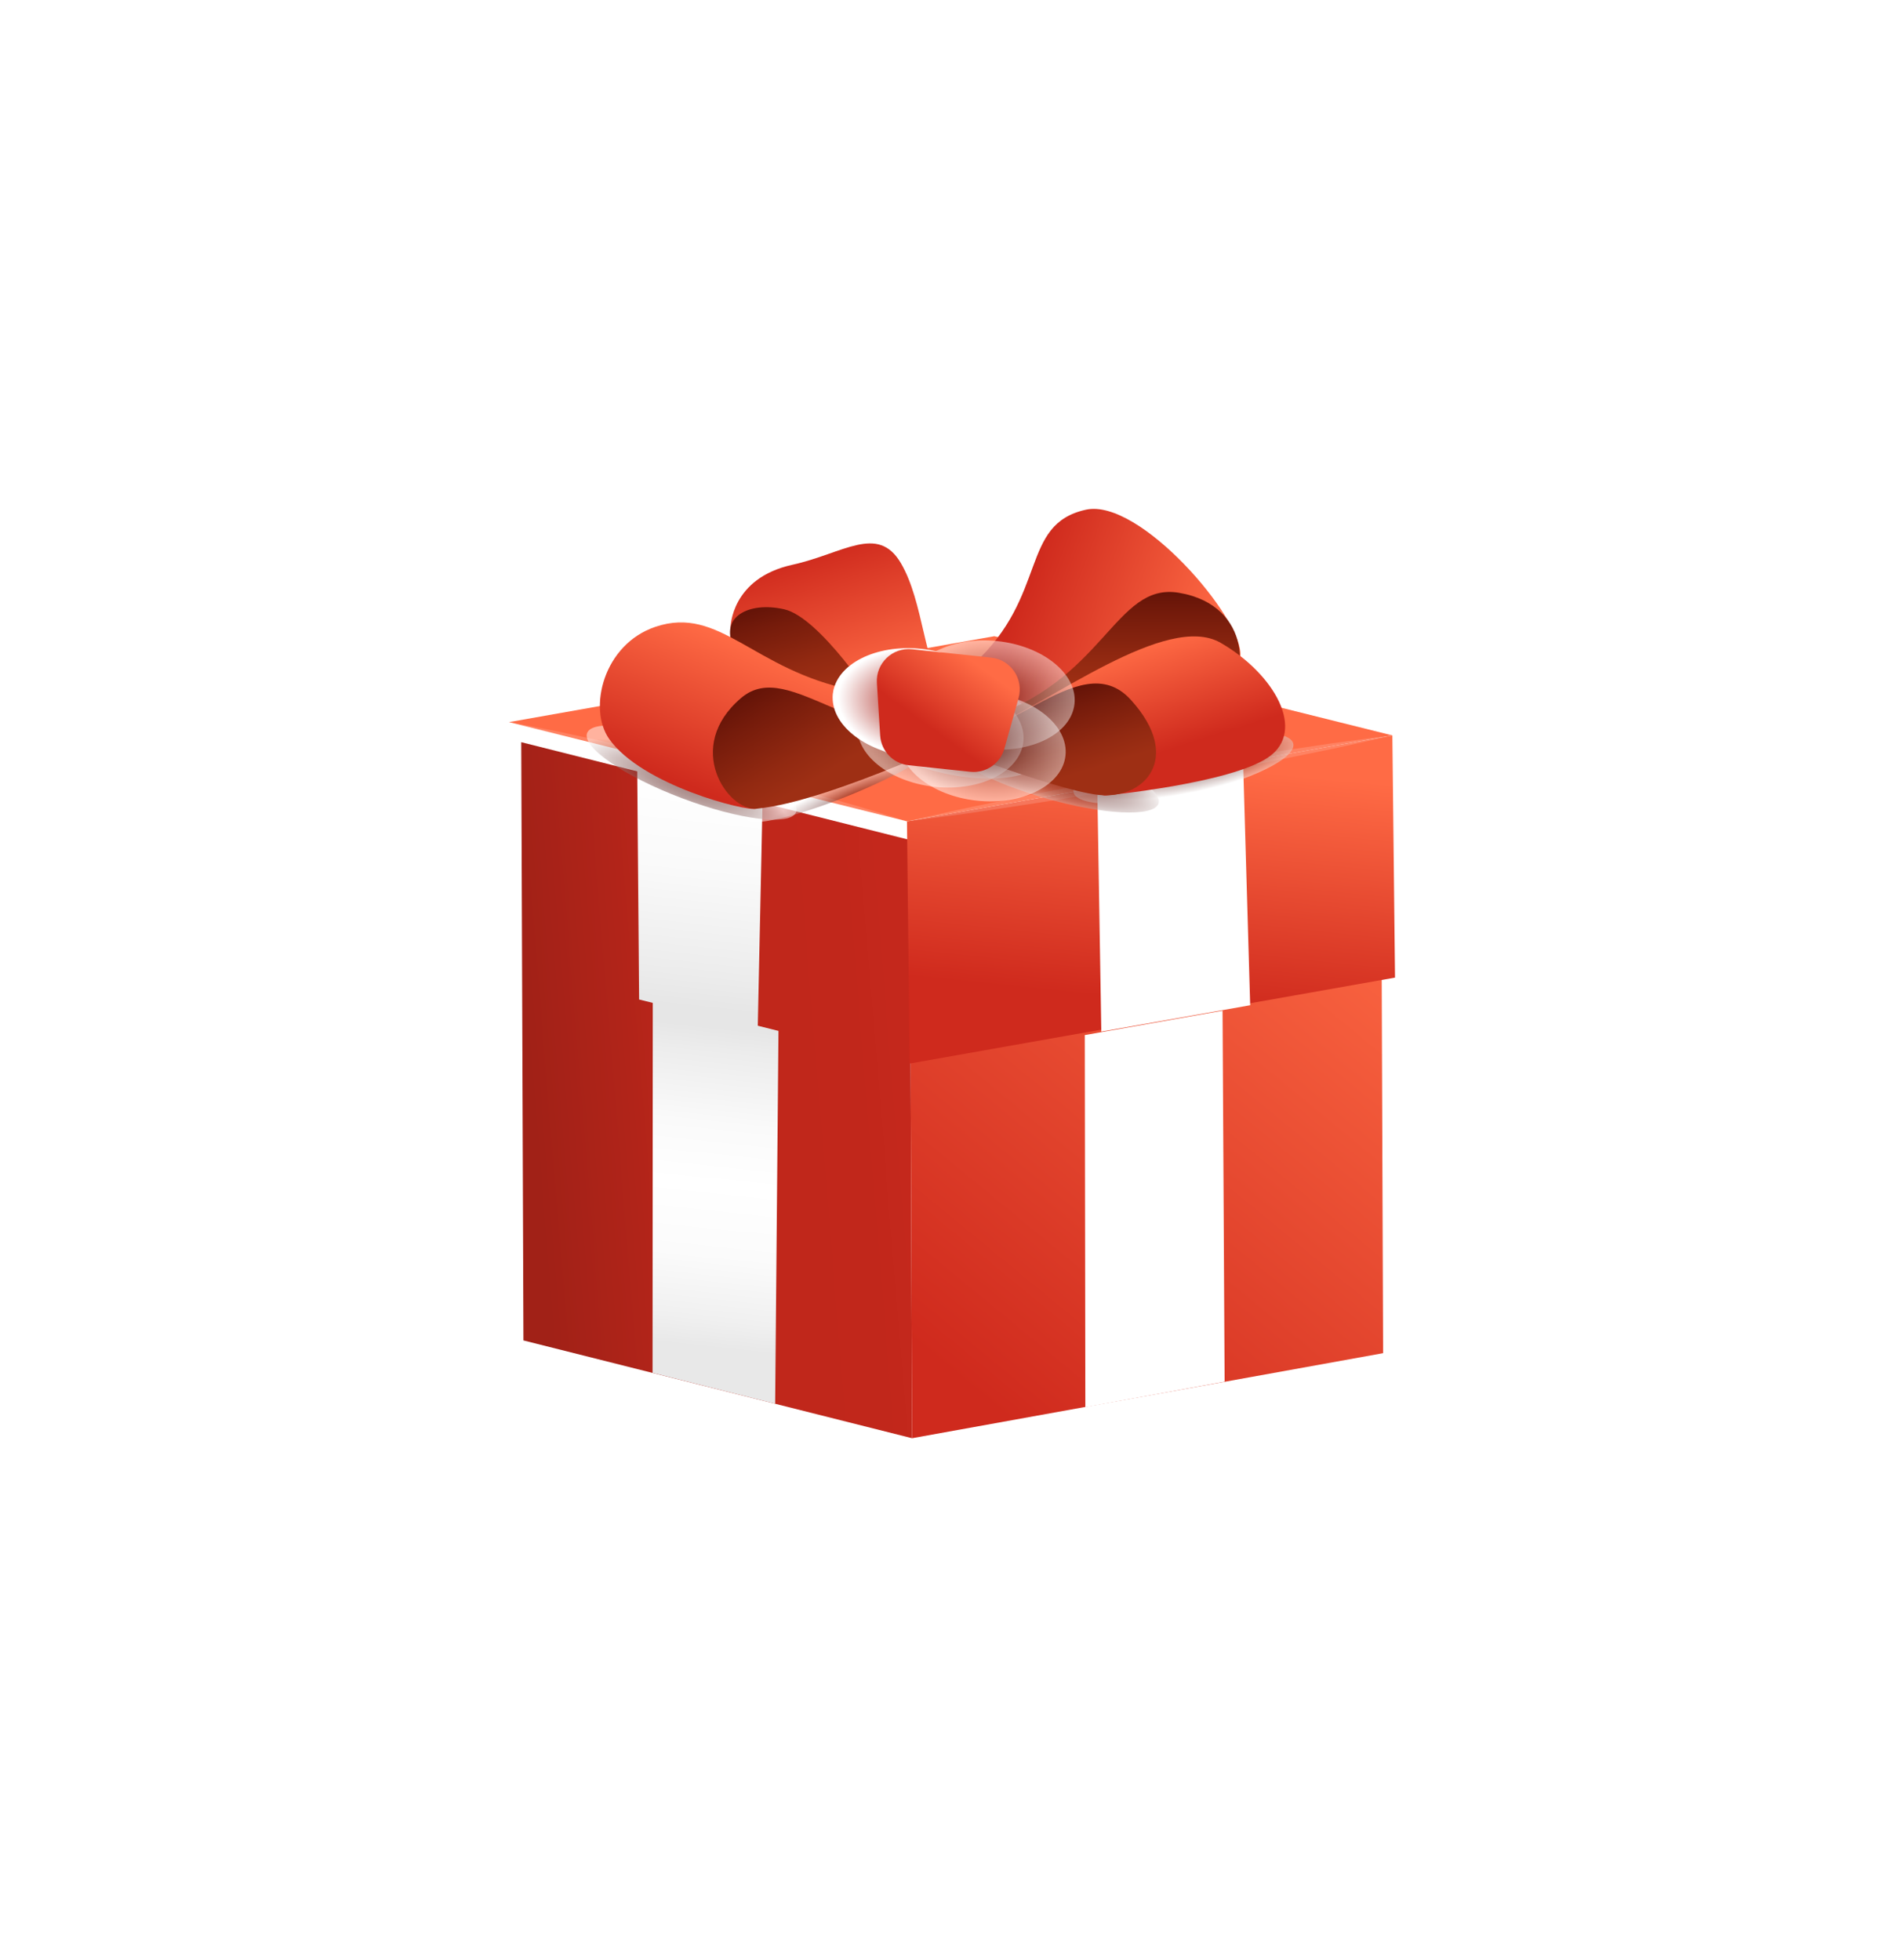<svg width="101" height="104" viewBox="0 0 101 104" fill="none" xmlns="http://www.w3.org/2000/svg">
<g filter="url(#filter0_d_306_363)">
<path d="M48.381 64.306L27.767 59.118L27.65 27.377L48.264 32.565L48.381 64.306Z" fill="url(#paint0_linear_306_363)"/>
<path d="M34.627 41.032L34.616 60.838L41.119 62.478L41.295 42.695L34.627 41.032Z" fill="url(#paint1_linear_306_363)"/>
<path d="M73.251 28.053L73.368 59.794L48.381 64.306L48.265 32.565L73.251 28.053Z" fill="url(#paint2_linear_306_363)"/>
<path d="M57.544 42.917L57.573 62.661L64.961 61.305L64.852 41.623L57.544 42.917Z" fill="white"/>
<path d="M33.797 28.188L33.902 41.029L40.194 42.598L40.465 29.85L33.797 28.188Z" fill="url(#paint3_linear_306_363)"/>
<path d="M48.252 44.428L74 39.868L73.86 27.018L48.112 31.577L48.252 44.428Z" fill="url(#paint4_linear_306_363)"/>
<path d="M27 26.313L52.748 21.754L73.86 27.018L48.113 31.577L27 26.313Z" fill="#FF6B45"/>
<g style="mix-blend-mode:screen" opacity="0.16">
<g style="mix-blend-mode:screen">
<path d="M48.113 31.577C48.113 31.577 48.512 31.485 49.21 31.324C49.91 31.175 50.905 30.939 52.107 30.698C53.309 30.458 54.709 30.159 56.214 29.873C57.718 29.581 59.327 29.291 60.935 29.001C62.545 28.722 64.155 28.441 65.668 28.199C67.18 27.949 68.597 27.75 69.809 27.563C71.021 27.376 72.037 27.257 72.745 27.156C73.456 27.068 73.862 27.018 73.862 27.018C73.862 27.018 73.463 27.11 72.766 27.272C72.066 27.421 71.071 27.658 69.868 27.898C68.666 28.137 67.267 28.438 65.761 28.723C64.257 29.015 62.648 29.304 61.04 29.595C59.43 29.874 57.82 30.154 56.307 30.396C54.795 30.645 53.378 30.845 52.166 31.032C50.955 31.219 49.939 31.339 49.23 31.44C48.52 31.528 48.113 31.578 48.113 31.578V31.577Z" fill="white"/>
</g>
</g>
<g style="mix-blend-mode:screen" opacity="0.16">
<g style="mix-blend-mode:screen">
<path d="M27 26.313C27 26.313 27.335 26.374 27.921 26.482C28.504 26.602 29.344 26.751 30.339 26.971C31.335 27.193 32.502 27.431 33.743 27.721C34.986 28.005 36.307 28.33 37.629 28.652C38.947 28.988 40.265 29.321 41.496 29.654C42.729 29.979 43.871 30.317 44.854 30.59C45.837 30.863 46.648 31.127 47.219 31.294C47.788 31.474 48.112 31.577 48.112 31.577C48.112 31.577 47.777 31.516 47.191 31.408C46.608 31.287 45.768 31.14 44.772 30.919C43.776 30.698 42.608 30.46 41.368 30.169C40.125 29.886 38.804 29.56 37.483 29.237C36.165 28.902 34.847 28.568 33.616 28.235C32.384 27.908 31.241 27.572 30.258 27.299C29.275 27.026 28.465 26.763 27.893 26.595C27.325 26.415 27 26.313 27 26.313V26.313Z" fill="white"/>
</g>
</g>
<path d="M58.205 29.692L58.42 42.733L66.318 41.334L65.938 28.323L58.205 29.692Z" fill="white"/>
<path style="mix-blend-mode:multiply" opacity="0.48" d="M49.831 27.317C50.013 27.767 47.871 29.059 45.047 30.203C42.223 31.349 39.787 31.913 39.605 31.464C39.423 31.015 41.564 29.722 44.388 28.578C47.212 27.433 49.648 26.868 49.831 27.317Z" fill="url(#paint5_radial_306_363)"/>
<path style="mix-blend-mode:multiply" opacity="0.48" d="M42.23 31.087C41.947 31.838 39.235 31.508 36.173 30.349C33.112 29.191 30.86 27.643 31.144 26.892C31.428 26.142 34.14 26.472 37.202 27.63C40.263 28.788 42.514 30.336 42.23 31.087Z" fill="url(#paint6_radial_306_363)"/>
<path style="mix-blend-mode:multiply" opacity="0.48" d="M68.603 27.456C68.774 28.229 66.303 29.433 63.083 30.145C59.865 30.858 57.117 30.809 56.946 30.036C56.775 29.264 59.246 28.059 62.465 27.347C65.684 26.635 68.432 26.684 68.603 27.456Z" fill="url(#paint7_radial_306_363)"/>
<path style="mix-blend-mode:multiply" opacity="0.48" d="M61.459 30.619C61.236 31.378 58.491 31.242 55.328 30.314C52.165 29.386 49.78 28.018 50.003 27.258C50.225 26.499 52.97 26.635 56.134 27.564C59.297 28.492 61.681 29.86 61.459 30.619Z" fill="url(#paint8_radial_306_363)"/>
<path d="M38.754 21.28C38.754 21.28 38.774 18.68 42.035 17.964C44.72 17.374 46.561 15.792 47.786 17.874C49.011 19.955 48.982 23.258 50.313 25.229C51.644 27.2 46.074 26.481 46.074 26.481L38.682 22.972L38.754 21.28V21.28Z" fill="url(#paint9_linear_306_363)"/>
<path d="M46.454 25.323C46.454 25.323 43.505 20.752 41.593 20.324C39.682 19.897 38.182 20.763 38.915 22.282C39.65 23.803 44.668 25.22 46.453 25.323H46.454Z" fill="url(#paint10_linear_306_363)"/>
<path d="M40.133 30.905C39.606 31.076 34.037 29.657 32.316 27.208C31.181 25.595 32.004 22.186 34.769 21.256C38.191 20.104 39.925 23.536 45.216 24.61C50.506 25.685 45.257 27.923 45.257 27.923L40.133 30.904V30.905Z" fill="url(#paint11_linear_306_363)"/>
<path d="M52.234 26.58C52.234 26.58 44.071 30.547 40.134 30.906C38.611 31.045 36.24 27.653 39.31 25.035C41.953 22.78 45.61 28.254 52.234 26.581V26.58Z" fill="url(#paint12_linear_306_363)"/>
<path d="M59.228 26.026C59.767 25.902 65.581 25.782 65.8 22.796C65.945 20.828 60.458 14.419 57.608 15.042C54.081 15.814 55.622 19.597 51.635 23.239C47.648 26.881 53.3 26.102 53.3 26.102L59.228 26.026V26.026Z" fill="url(#paint13_linear_306_363)"/>
<path style="mix-blend-mode:multiply" opacity="0.48" d="M55.69 27.92C55.274 29.337 52.373 29.733 49.21 28.805C46.046 27.877 43.818 25.976 44.233 24.558C44.649 23.141 47.55 22.745 50.713 23.673C53.877 24.601 56.105 26.502 55.69 27.919V27.92Z" fill="url(#paint14_radial_306_363)"/>
<path d="M52.06 26.194C52.06 26.194 61.281 26.627 64.843 24.91C66.221 24.247 66.513 20.119 62.535 19.45C59.109 18.873 58.602 24.224 52.06 26.194Z" fill="url(#paint15_linear_306_363)"/>
<path d="M58.607 30.21C58.607 30.21 65.262 29.57 67.287 28.174C69.311 26.778 67.61 23.757 64.752 22.106C61.896 20.454 55.724 25.272 52.213 26.762C48.702 28.253 58.607 30.209 58.607 30.209V30.21Z" fill="url(#paint16_linear_306_363)"/>
<path d="M48.809 27.124C48.809 27.124 55.83 29.894 58.255 30.173C60.679 30.452 62.792 28.227 59.991 25.135C57.191 22.042 53.054 28.277 48.809 27.124V27.124Z" fill="url(#paint17_linear_306_363)"/>
<path style="mix-blend-mode:multiply" opacity="0.48" d="M54.286 27.35C54.453 25.77 52.62 24.28 50.192 24.023C47.763 23.766 45.659 24.839 45.492 26.419C45.325 27.999 47.158 29.488 49.587 29.746C52.015 30.003 54.119 28.93 54.286 27.35Z" fill="url(#paint18_radial_306_363)"/>
<path style="mix-blend-mode:multiply" d="M52.973 25.753C52.806 27.334 50.702 28.405 48.273 28.148C45.845 27.891 44.012 26.402 44.179 24.821C44.347 23.241 46.451 22.169 48.879 22.426C51.308 22.683 53.14 24.173 52.973 25.753Z" fill="url(#paint19_radial_306_363)"/>
<path style="mix-blend-mode:multiply" opacity="0.48" d="M56.998 25.341C56.831 26.922 54.727 27.994 52.299 27.737C49.87 27.48 48.038 25.99 48.205 24.41C48.372 22.829 50.476 21.757 52.905 22.014C55.333 22.271 57.166 23.761 56.998 25.341Z" fill="url(#paint20_radial_306_363)"/>
<path style="mix-blend-mode:multiply" opacity="0.48" d="M56.52 28.084C56.353 29.664 54.249 30.736 51.82 30.479C49.392 30.222 47.559 28.732 47.726 27.152C47.894 25.571 49.998 24.499 52.426 24.756C54.854 25.014 56.687 26.503 56.52 28.084Z" fill="url(#paint21_radial_306_363)"/>
<path d="M51.471 28.947L48.202 28.601C47.38 28.514 46.741 27.847 46.69 27.022L46.515 24.238C46.449 23.191 47.341 22.336 48.384 22.447L52.58 22.891C53.623 23.002 54.315 24.024 54.032 25.034L53.279 27.719C53.056 28.515 52.291 29.034 51.47 28.947L51.471 28.947Z" fill="url(#paint22_linear_306_363)"/>
</g>
<defs>
<filter id="filter0_d_306_363" x="0" y="0" width="101" height="103.306" filterUnits="userSpaceOnUse" color-interpolation-filters="sRGB">
<feFlood flood-opacity="0" result="BackgroundImageFix"/>
<feColorMatrix in="SourceAlpha" type="matrix" values="0 0 0 0 0 0 0 0 0 0 0 0 0 0 0 0 0 0 127 0" result="hardAlpha"/>
<feOffset dy="12"/>
<feGaussianBlur stdDeviation="13.5"/>
<feComposite in2="hardAlpha" operator="out"/>
<feColorMatrix type="matrix" values="0 0 0 0 0.82 0 0 0 0 0.176 0 0 0 0 0.122 0 0 0 0.31 0"/>
<feBlend mode="normal" in2="BackgroundImageFix" result="effect1_dropShadow_306_363"/>
<feBlend mode="normal" in="SourceGraphic" in2="effect1_dropShadow_306_363" result="shape"/>
</filter>
<linearGradient id="paint0_linear_306_363" x1="28.249" y1="46.65" x2="47.654" y2="45.051" gradientUnits="userSpaceOnUse">
<stop stop-color="#A12117"/>
<stop offset="0.27" stop-color="#B12419"/>
<stop offset="0.45" stop-color="#BF271B"/>
<stop offset="0.89" stop-color="#C1271B"/>
<stop offset="1" stop-color="#C4281C"/>
</linearGradient>
<linearGradient id="paint1_linear_306_363" x1="37.067" y1="59.453" x2="38.852" y2="42.59" gradientUnits="userSpaceOnUse">
<stop stop-color="#E8E8E8"/>
<stop offset="0.09" stop-color="#F0F0F0"/>
<stop offset="0.29" stop-color="#FBFBFB"/>
<stop offset="0.51" stop-color="white"/>
<stop offset="0.7" stop-color="#FAFAFA"/>
<stop offset="0.93" stop-color="#ECECEC"/>
<stop offset="1" stop-color="#E6E6E6"/>
</linearGradient>
<linearGradient id="paint2_linear_306_363" x1="49.419" y1="60.02" x2="72.48" y2="32.041" gradientUnits="userSpaceOnUse">
<stop stop-color="#CF2A1D"/>
<stop offset="1" stop-color="#FF6B45"/>
</linearGradient>
<linearGradient id="paint3_linear_306_363" x1="36.364" y1="41.431" x2="37.651" y2="29.265" gradientUnits="userSpaceOnUse">
<stop stop-color="#E6E6E6"/>
<stop offset="0.15" stop-color="#ECECEC"/>
<stop offset="0.61" stop-color="#FAFAFA"/>
<stop offset="1" stop-color="white"/>
</linearGradient>
<linearGradient id="paint4_linear_306_363" x1="60.52" y1="41.081" x2="61.809" y2="28.39" gradientUnits="userSpaceOnUse">
<stop stop-color="#CF2A1D"/>
<stop offset="1" stop-color="#FF6B45"/>
</linearGradient>
<radialGradient id="paint5_radial_306_363" cx="0" cy="0" r="1" gradientUnits="userSpaceOnUse" gradientTransform="translate(45.297 30.183) rotate(-22.07) scale(5.522 0.863)">
<stop stop-color="#4F100B"/>
<stop offset="0.63" stop-color="#C0A9A8"/>
<stop offset="1" stop-color="white"/>
</radialGradient>
<radialGradient id="paint6_radial_306_363" cx="0" cy="0" r="1" gradientUnits="userSpaceOnUse" gradientTransform="translate(36.309 29.7) rotate(20.72) scale(5.924 1.467)">
<stop stop-color="#4F100B"/>
<stop offset="0.12" stop-color="#52140F"/>
<stop offset="0.25" stop-color="#5B201C"/>
<stop offset="0.38" stop-color="#6A3531"/>
<stop offset="0.51" stop-color="#80524E"/>
<stop offset="0.65" stop-color="#9B7875"/>
<stop offset="0.78" stop-color="#BDA6A4"/>
<stop offset="0.92" stop-color="#E4DBDA"/>
<stop offset="1" stop-color="white"/>
</radialGradient>
<radialGradient id="paint7_radial_306_363" cx="0" cy="0" r="1" gradientUnits="userSpaceOnUse" gradientTransform="translate(63.42 28.545) rotate(-12.476) scale(5.982 1.439)">
<stop stop-color="#4F100B"/>
<stop offset="0.12" stop-color="#52140F"/>
<stop offset="0.25" stop-color="#5B201C"/>
<stop offset="0.38" stop-color="#6A3531"/>
<stop offset="0.51" stop-color="#80524E"/>
<stop offset="0.65" stop-color="#9B7875"/>
<stop offset="0.78" stop-color="#BDA6A4"/>
<stop offset="0.92" stop-color="#E4DBDA"/>
<stop offset="1" stop-color="white"/>
</radialGradient>
<radialGradient id="paint8_radial_306_363" cx="0" cy="0" r="1" gradientUnits="userSpaceOnUse" gradientTransform="translate(56.307 29.385) rotate(16.348) scale(5.982 1.439)">
<stop stop-color="#4F100B"/>
<stop offset="0.12" stop-color="#52140F"/>
<stop offset="0.25" stop-color="#5B201C"/>
<stop offset="0.38" stop-color="#6A3531"/>
<stop offset="0.51" stop-color="#80524E"/>
<stop offset="0.65" stop-color="#9B7875"/>
<stop offset="0.78" stop-color="#BDA6A4"/>
<stop offset="0.92" stop-color="#E4DBDA"/>
<stop offset="1" stop-color="white"/>
</radialGradient>
<linearGradient id="paint9_linear_306_363" x1="42.456" y1="17.477" x2="44.809" y2="24.957" gradientUnits="userSpaceOnUse">
<stop stop-color="#CF2A1D"/>
<stop offset="1" stop-color="#FF6B45"/>
</linearGradient>
<linearGradient id="paint10_linear_306_363" x1="41.366" y1="19.622" x2="42.89" y2="24.47" gradientUnits="userSpaceOnUse">
<stop stop-color="#611207"/>
<stop offset="0.27" stop-color="#751B0B"/>
<stop offset="0.74" stop-color="#922911"/>
<stop offset="1" stop-color="#9E2F14"/>
</linearGradient>
<linearGradient id="paint11_linear_306_363" x1="37.689" y1="30.162" x2="40.829" y2="22.626" gradientUnits="userSpaceOnUse">
<stop stop-color="#CF2A1D"/>
<stop offset="1" stop-color="#FF6B45"/>
</linearGradient>
<linearGradient id="paint12_linear_306_363" x1="42.212" y1="22.986" x2="45.279" y2="28.137" gradientUnits="userSpaceOnUse">
<stop stop-color="#611207"/>
<stop offset="0.27" stop-color="#751B0B"/>
<stop offset="0.74" stop-color="#922911"/>
<stop offset="1" stop-color="#9E2F14"/>
</linearGradient>
<linearGradient id="paint13_linear_306_363" x1="63.938" y1="23.954" x2="53.967" y2="20.228" gradientUnits="userSpaceOnUse">
<stop stop-color="#FF6B45"/>
<stop offset="1" stop-color="#CF2A1D"/>
</linearGradient>
<radialGradient id="paint14_radial_306_363" cx="0" cy="0" r="1" gradientUnits="userSpaceOnUse" gradientTransform="translate(50.591 26.485) rotate(16.348) scale(5.982 2.676)">
<stop stop-color="#4F100B"/>
<stop offset="0.12" stop-color="#52140F"/>
<stop offset="0.25" stop-color="#5B201C"/>
<stop offset="0.38" stop-color="#6A3531"/>
<stop offset="0.51" stop-color="#80524E"/>
<stop offset="0.65" stop-color="#9B7875"/>
<stop offset="0.78" stop-color="#BDA6A4"/>
<stop offset="0.92" stop-color="#E4DBDA"/>
<stop offset="1" stop-color="white"/>
</radialGradient>
<linearGradient id="paint15_linear_306_363" x1="58.909" y1="19.207" x2="58.922" y2="24.33" gradientUnits="userSpaceOnUse">
<stop stop-color="#611207"/>
<stop offset="0.27" stop-color="#751B0B"/>
<stop offset="0.74" stop-color="#922911"/>
<stop offset="1" stop-color="#9E2F14"/>
</linearGradient>
<linearGradient id="paint16_linear_306_363" x1="58.547" y1="22.77" x2="60.295" y2="28.329" gradientUnits="userSpaceOnUse">
<stop stop-color="#FF6B45"/>
<stop offset="1" stop-color="#CF2A1D"/>
</linearGradient>
<linearGradient id="paint17_linear_306_363" x1="54.376" y1="25.093" x2="55.757" y2="29.484" gradientUnits="userSpaceOnUse">
<stop stop-color="#611207"/>
<stop offset="0.27" stop-color="#751B0B"/>
<stop offset="0.74" stop-color="#922911"/>
<stop offset="1" stop-color="#9E2F14"/>
</linearGradient>
<radialGradient id="paint18_radial_306_363" cx="0" cy="0" r="1" gradientUnits="userSpaceOnUse" gradientTransform="translate(50.187 26.92) rotate(6.043) scale(4.429 2.877)">
<stop stop-color="#4F100B"/>
<stop offset="0.63" stop-color="#C0A9A8"/>
<stop offset="1" stop-color="white"/>
</radialGradient>
<radialGradient id="paint19_radial_306_363" cx="0" cy="0" r="1" gradientUnits="userSpaceOnUse" gradientTransform="translate(48.877 25.307) rotate(6.043) scale(4.429 2.877)">
<stop stop-color="#A10A00"/>
<stop offset="0.65" stop-color="#DEABA8"/>
<stop offset="1" stop-color="white"/>
</radialGradient>
<radialGradient id="paint20_radial_306_363" cx="0" cy="0" r="1" gradientUnits="userSpaceOnUse" gradientTransform="translate(52.909 24.895) rotate(6.043) scale(4.429 2.877)">
<stop stop-color="#4F100B"/>
<stop offset="0.63" stop-color="#C0A9A8"/>
<stop offset="1" stop-color="white"/>
</radialGradient>
<radialGradient id="paint21_radial_306_363" cx="0" cy="0" r="1" gradientUnits="userSpaceOnUse" gradientTransform="translate(52.431 27.638) rotate(6.043) scale(4.429 2.877)">
<stop stop-color="#4F100B"/>
<stop offset="0.63" stop-color="#C0A9A8"/>
<stop offset="1" stop-color="white"/>
</radialGradient>
<linearGradient id="paint22_linear_306_363" x1="47.981" y1="28.391" x2="51.745" y2="23.199" gradientUnits="userSpaceOnUse">
<stop offset="0.35" stop-color="#CF2A1D"/>
<stop offset="1" stop-color="#FF6B45"/>
</linearGradient>
</defs>
</svg>
